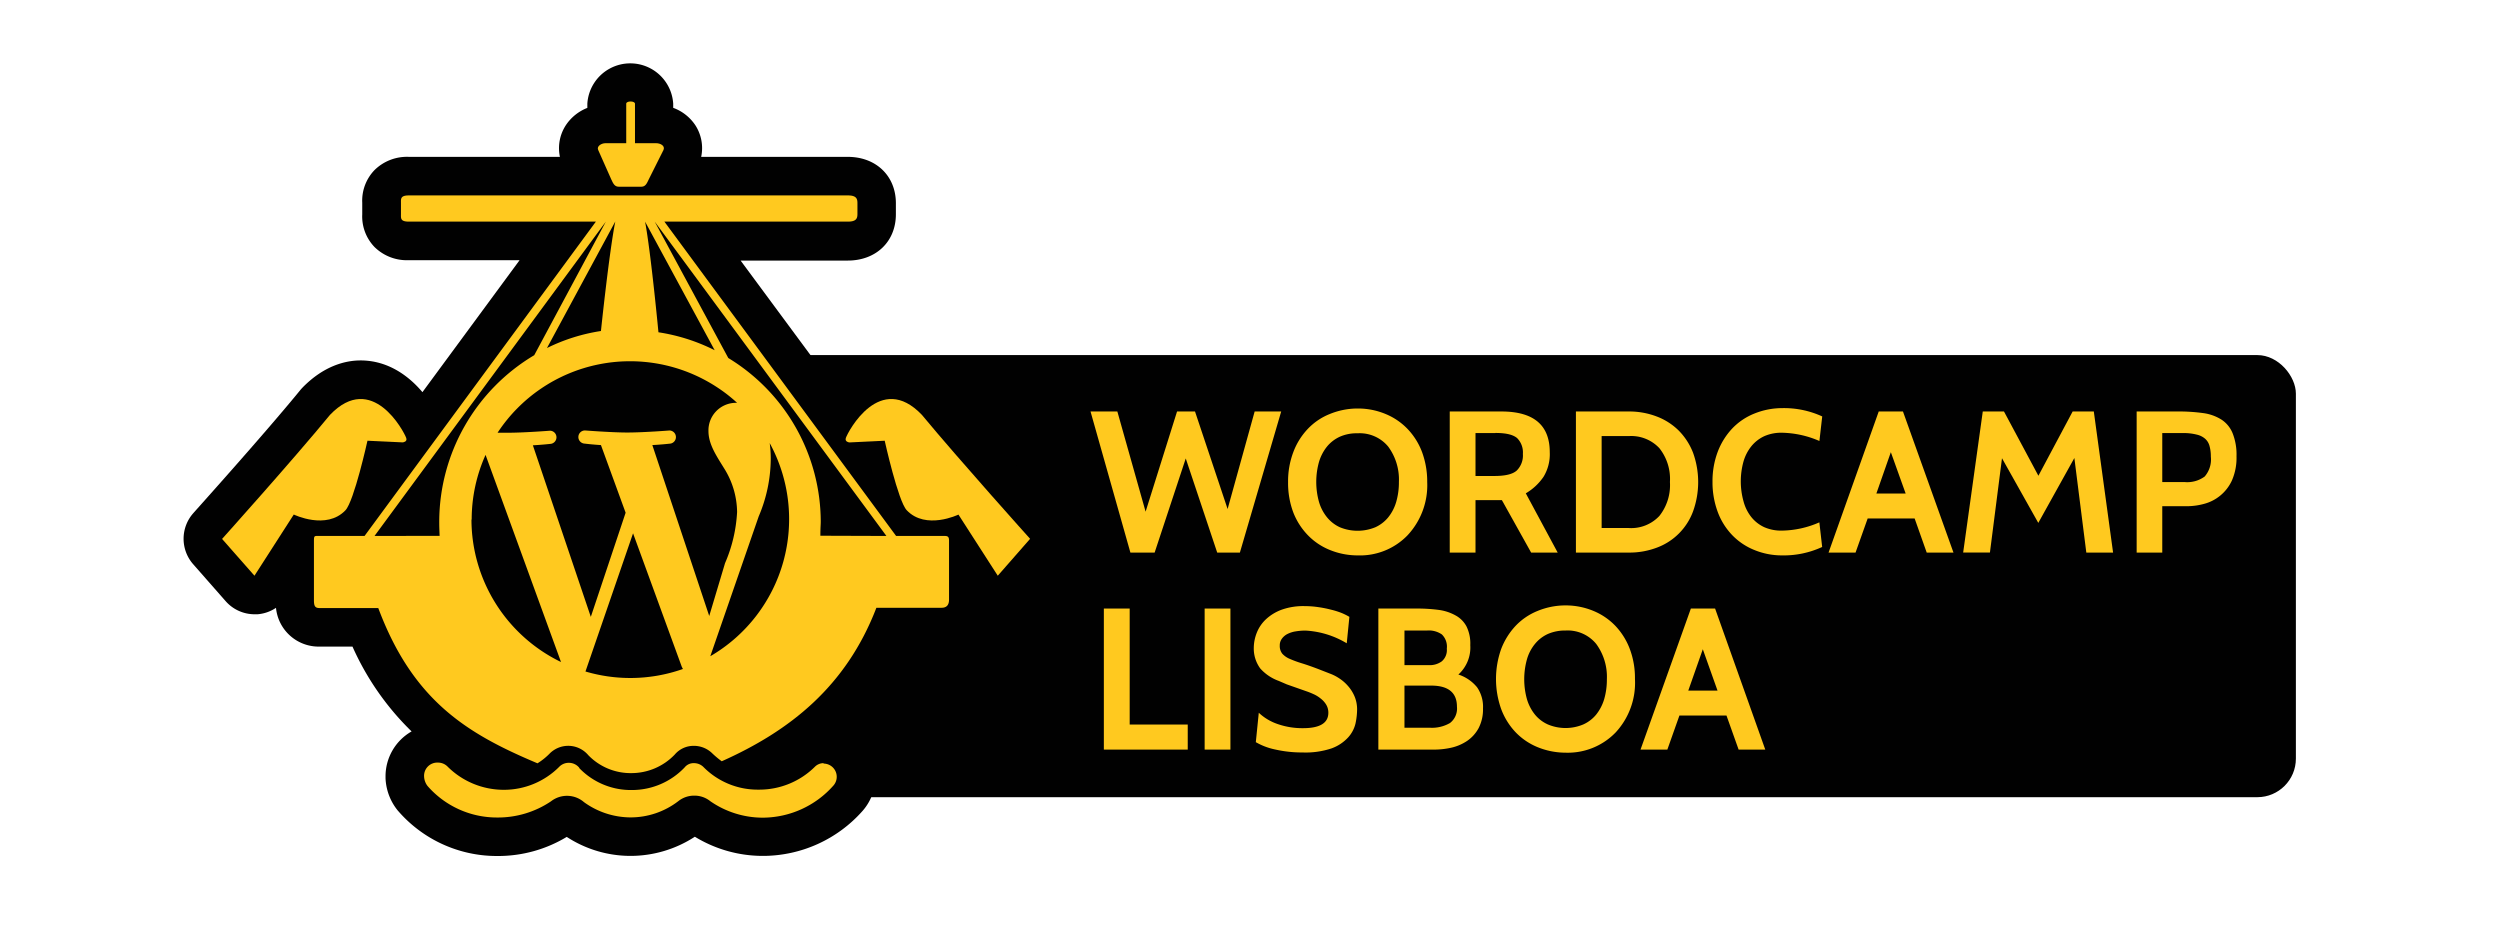 <svg xmlns="http://www.w3.org/2000/svg" viewBox="0 0 453.91 172.28"><title>wclx19-horizontal_02</title><g id="wclx19-horizontal_02"><rect x="132.32" y="64.47" width="284.53" height="80.27" rx="7" ry="7" fill="#010101"/><path d="M192.25,93.16C192.12,93,179.5,79,172.78,70.85l-.33-.37c-4-4.16-8-5-10.61-5a14.4,14.4,0,0,0-10.37,4.83l-17-23h19.45c5.15,0,8.74-3.45,8.74-8.4V36.9c0-4.95-3.59-8.42-8.74-8.42H127.31a7.65,7.65,0,0,0-1.08-5.77,8.2,8.2,0,0,0-4-3.13v-.75a7.81,7.81,0,0,0-15.59,0v.76a8.31,8.31,0,0,0-3.9,3.14,7.62,7.62,0,0,0-1.08,5.75H74.25A8.39,8.39,0,0,0,68,30.88a8,8,0,0,0-2.23,5.94v2.1A8,8,0,0,0,68,44.85a8.36,8.36,0,0,0,6.22,2.39H94.34L76.7,71.2c-2.53-3-6.29-5.75-11.22-5.76h0c-2.64,0-6.63.88-10.62,5-.12.13-.24.26-.35.4C47.84,79,35.23,93,35.1,93.17a7,7,0,0,0,0,9.3l5.87,6.68a7,7,0,0,0,5.26,2.38l.52,0a7,7,0,0,0,3.36-1.17A7.79,7.79,0,0,0,58,117.4h6a49.67,49.67,0,0,0,10.73,15.4A9.37,9.37,0,0,0,70,141c0,.1,0,.22,0,.31A9.92,9.92,0,0,0,72.09,147a3.88,3.88,0,0,0,.26.31,23.71,23.71,0,0,0,17.85,8.11h.23a24.1,24.1,0,0,0,12.47-3.47,21.21,21.21,0,0,0,11.53,3.45h.06a21.39,21.39,0,0,0,11.67-3.48,23.65,23.65,0,0,0,12.39,3.48h.08a24.19,24.19,0,0,0,18-8.19A9.4,9.4,0,0,0,155.8,134,9.61,9.61,0,0,0,153,132.2a51.18,51.18,0,0,0,10.75-14.84l7.23,0a8.16,8.16,0,0,0,8.08-6.19,6.82,6.82,0,0,0,1.63.32l.52,0a7.05,7.05,0,0,0,5.26-2.38l5.87-6.7A7,7,0,0,0,192.25,93.16Z" fill="#010101"/><path d="M149.54,138.56a2.23,2.23,0,0,0-1.56.63h0a14.32,14.32,0,0,1-10.1,4.18h-.24a13.82,13.82,0,0,1-9.91-4.1,2.43,2.43,0,0,0-1.71-.71,2.08,2.08,0,0,0-1.72.78l0,0a13.18,13.18,0,0,1-9.59,4.1,13,13,0,0,1-9.55-4l0-.06a2.43,2.43,0,0,0-1.89-.88,2.38,2.38,0,0,0-1.74.73l0,0a14.16,14.16,0,0,1-10.1,4.17,14.45,14.45,0,0,1-10.18-4.23,2.43,2.43,0,0,0-1.71-.71A2.4,2.4,0,0,0,77,141v0a3,3,0,0,0,.63,1.71,16.7,16.7,0,0,0,12.63,5.72,17.25,17.25,0,0,0,9.77-2.93,4.72,4.72,0,0,1,6,.14,14.48,14.48,0,0,0,8.42,2.77,14.22,14.22,0,0,0,8.71-2.95,4.61,4.61,0,0,1,2.91-1,4.55,4.55,0,0,1,2.88,1,16.74,16.74,0,0,0,9.6,3,17.21,17.21,0,0,0,12.76-5.82,2.4,2.4,0,0,0-1.79-4Z" fill="#ffc91f"/><path d="M171,97.31H162.7L120.63,40.24h33.31c1.58,0,1.74-.63,1.74-1.4V36.9c0-.79-.16-1.42-1.74-1.42H74.25c-1.58,0-1.45.63-1.45,1.42v1.94c0,.8-.13,1.4,1.45,1.4h33.94l-42,57.07H58c-.9,0-1-.1-1,.88v10.74c0,1,.13,1.47,1,1.47H68.68c6.33,16.92,16.2,22.84,28.91,28.19a12,12,0,0,0,2.13-1.69,4.75,4.75,0,0,1,6.72-.18,4.59,4.59,0,0,1,.37.39,10.69,10.69,0,0,0,7.83,3.26,10.88,10.88,0,0,0,7.88-3.38,4.47,4.47,0,0,1,3.47-1.57,4.75,4.75,0,0,1,3.34,1.37,18,18,0,0,0,1.71,1.43c12.34-5.51,22.57-13.54,28.08-27.87l11.84,0c.9,0,1.35-.5,1.35-1.47V98.19C172.33,97.21,171.88,97.31,171,97.31ZM117.12,40.24l12.64,23.35a34,34,0,0,0-10.21-3.26s-1.36-14.39-2.43-20.11Zm-5.41,0c-1.12,5.66-2.6,19.86-2.6,19.86a33.42,33.42,0,0,0-9.8,3.09L111.7,40.24ZM68,97.31l42-57.07-13,24.25A35.25,35.25,0,0,0,79.75,94.66c0,.75,0,1,.07,2.63Zm17.64-3a28.68,28.68,0,0,1,2.52-11.72l13.7,37.61A28.79,28.79,0,0,1,85.6,94.35Zm28.8,28.79a28.72,28.72,0,0,1-8.14-1.18l8.64-25.09,8.85,24.24a3.72,3.72,0,0,0,.21.39,28.65,28.65,0,0,1-9.57,1.64Zm4-42.29c1.74-.09,3.3-.27,3.3-.27a1.2,1.2,0,0,0-.18-2.38s-4.67.37-7.68.37c-2.83,0-7.58-.37-7.58-.37a1.19,1.19,0,0,0-.19,2.38s1.47.18,3,.27l4.48,12.28L107.27,112,96.75,80.85c1.74-.09,3.3-.27,3.3-.27a1.2,1.2,0,0,0-.18-2.38s-4.67.37-7.68.37c-.54,0-1.18,0-1.85,0a28.78,28.78,0,0,1,39.85-8.26,27.72,27.72,0,0,1,3.64,2.83h-.37a5,5,0,0,0-4.83,5.11c0,2.37,1.37,4.4,2.83,6.76a15.18,15.18,0,0,1,2.37,7.94,26.78,26.78,0,0,1-2.19,9.3l-2.87,9.59Zm10.51,38.38,8.8-25.42a27,27,0,0,0,2.19-10.32,20.92,20.92,0,0,0-.19-3,28.8,28.8,0,0,1-10.79,38.7Zm20-21.92c0-1.58.07-1.88.07-2.61A34.87,34.87,0,0,0,132.23,65L118.87,40.24l42.07,57.07Z" fill="#ffc91f"/><path d="M111,32.61c.34.73.6,1.29,1.34,1.29h4.12c.75,0,1-.63,1.34-1.35l2.67-5.33c.33-.77-.6-1.22-1.33-1.22h-3.85V18.83c0-.53-1.59-.55-1.59,0V26h-3.77c-.73,0-1.62.54-1.33,1.21Z" fill="#ffc91f"/><path d="M62.72,92.65c1.57-1.65,4-12.63,4-12.63l6.4.3s.91-.08.63-.82c-.43-1.19-6.2-12.13-13.83-4.18-6.84,8.32-19.6,22.53-19.6,22.53l5.88,6.68,7.14-11.11S59.25,96.3,62.72,92.65Z" fill="#ffc91f"/><path d="M153.58,79.5c-.26.74.63.83.63.83l6.42-.31s2.44,11,4,12.62c3.47,3.66,9.39.79,9.39.79l7.14,11.1,5.87-6.7s-12.76-14.2-19.65-22.51C159.79,67.37,154,78.31,153.58,79.5Z" fill="#ffc91f"/><path d="M232.62,74.71l-7.5,25.62H221l-5.71-17.09-5.65,17.09h-4.4L198,74.71h4.87L208,92.9l5.71-18.19h3.26l5.92,17.71,4.91-17.71Z" fill="#ffc91f"/><path d="M255.57,97.18a12,12,0,0,1-9.08,3.66,13.31,13.31,0,0,1-5.07-1,11.53,11.53,0,0,1-4-2.71A12.34,12.34,0,0,1,234.8,93a15.19,15.19,0,0,1-.93-5.46,14.9,14.9,0,0,1,.95-5.45,12.48,12.48,0,0,1,2.62-4.21,11.23,11.23,0,0,1,4-2.71,13.31,13.31,0,0,1,5.07-1,13,13,0,0,1,5.07,1,11.72,11.72,0,0,1,4,2.73,12.34,12.34,0,0,1,2.62,4.2,15.41,15.41,0,0,1,.93,5.42A13.32,13.32,0,0,1,255.57,97.18Zm-3.52-16.09a6.71,6.71,0,0,0-5.56-2.42,7.55,7.55,0,0,0-3.22.62,6.57,6.57,0,0,0-2.34,1.8,8.09,8.09,0,0,0-1.45,2.79,13.48,13.48,0,0,0,0,7.24,7.92,7.92,0,0,0,1.45,2.79,6.51,6.51,0,0,0,2.34,1.82,8.45,8.45,0,0,0,6.44,0,6.46,6.46,0,0,0,2.34-1.8,8,8,0,0,0,1.45-2.8,12.6,12.6,0,0,0,.49-3.62A10.08,10.08,0,0,0,252.05,81.09Z" fill="#ffc91f"/><path d="M282.82,100.33H278l-5.31-9.52H267.9v9.52h-4.68V74.71h9.37q8.79,0,8.79,7.39a7.88,7.88,0,0,1-1.13,4.47,10,10,0,0,1-3.22,3Zm-11.31-21.7H267.9v7.79h3.44c2,0,3.33-.33,4.06-1a3.85,3.85,0,0,0,1.1-3,3.67,3.67,0,0,0-1.05-2.88c-.73-.62-2-.93-3.93-.93Z" fill="#ffc91f"/><path d="M295.7,100.33h-9.57V74.71h9.58a14,14,0,0,1,5.09.91,11.42,11.42,0,0,1,4,2.56,11.82,11.82,0,0,1,2.59,4,15.71,15.71,0,0,1,0,10.69,11.11,11.11,0,0,1-6.59,6.57A14.07,14.07,0,0,1,295.7,100.33Zm0-21.15h-4.9V95.87h4.9a7,7,0,0,0,5.58-2.19,9,9,0,0,0,1.92-6.16,9,9,0,0,0-1.92-6.15A7,7,0,0,0,295.7,79.18Z" fill="#ffc91f"/><path d="M323.55,100.84a13.12,13.12,0,0,1-5.07-1,11.53,11.53,0,0,1-4-2.71,12.16,12.16,0,0,1-2.61-4.2,15.42,15.42,0,0,1-.94-5.46,15.12,15.12,0,0,1,.95-5.45,12.8,12.8,0,0,1,2.62-4.21,11.36,11.36,0,0,1,4-2.71,13.51,13.51,0,0,1,5.07-1,16.64,16.64,0,0,1,7.28,1.51l-.51,4.46a17.78,17.78,0,0,0-6.77-1.5,7.62,7.62,0,0,0-3.23.62,6.62,6.62,0,0,0-2.33,1.8,7.92,7.92,0,0,0-1.45,2.79,13.48,13.48,0,0,0,0,7.24A7.76,7.76,0,0,0,318,93.91a6.53,6.53,0,0,0,2.33,1.81,7.62,7.62,0,0,0,3.23.62,17.42,17.42,0,0,0,6.77-1.5l.51,4.47A16.63,16.63,0,0,1,323.55,100.84Z" fill="#ffc91f"/><path d="M354.68,100.33h-4.86l-2.19-6.19H339.1l-2.2,6.19H332l9.11-25.62h4.4ZM346,89.61l-2.69-7.51-2.63,7.51Z" fill="#ffc91f"/><path d="M383.66,100.33H378.8l-2.17-17.17-6.55,11.78L363.49,83.2l-2.19,17.12h-4.86L360,74.71h3.85l6.25,11.67,6.22-11.67h3.84Z" fill="#ffc91f"/><path d="M397.17,91.91h-4.58v8.42h-4.65V74.71h7.24A32.66,32.66,0,0,1,400,75a8.24,8.24,0,0,1,3.39,1.22,5.37,5.37,0,0,1,2,2.51,10.5,10.5,0,0,1,.68,4.12,10.24,10.24,0,0,1-.84,4.4,7.72,7.72,0,0,1-5.07,4.24A12.09,12.09,0,0,1,397.17,91.91Zm-.74-13.28h-3.84v8.89h4a5.35,5.35,0,0,0,3.7-1,4.74,4.74,0,0,0,1.12-3.6,7,7,0,0,0-.24-1.94,2.66,2.66,0,0,0-.8-1.32,3.51,3.51,0,0,0-1.52-.75A9.53,9.53,0,0,0,396.43,78.63Z" fill="#ffc91f"/><path d="M215.65,136.1H200.42V110.49h4.69v21.06h10.54Z" fill="#ffc91f"/><path d="M223.4,136.1h-4.68V110.49h4.68Z" fill="#ffc91f"/><path d="M236.48,136.62a21.84,21.84,0,0,1-5-.55,11.69,11.69,0,0,1-3.47-1.32l.54-5.34a9.35,9.35,0,0,0,3.28,2,13.62,13.62,0,0,0,4.77.8c3.05,0,4.58-.94,4.58-2.8a2.83,2.83,0,0,0-.38-1.45,4.11,4.11,0,0,0-1-1.12,5.72,5.72,0,0,0-1.31-.81,14.26,14.26,0,0,0-1.41-.56l-3.44-1.21-1.46-.63a8.23,8.23,0,0,1-3.37-2.27,6.13,6.13,0,0,1-1.17-3.65,7.67,7.67,0,0,1,.55-2.84,6.79,6.79,0,0,1,1.68-2.45,8.46,8.46,0,0,1,2.89-1.74,11.64,11.64,0,0,1,4.14-.63,16.46,16.46,0,0,1,2.43.18,19.84,19.84,0,0,1,2.32.46,13.81,13.81,0,0,1,2,.63A11.06,11.06,0,0,1,245,112l-.48,4.8a16.14,16.14,0,0,0-7.5-2.31,10.93,10.93,0,0,0-1.8.15,5.05,5.05,0,0,0-1.47.47,2.84,2.84,0,0,0-1,.85,2,2,0,0,0-.39,1.25,2.23,2.23,0,0,0,.46,1.48,3.78,3.78,0,0,0,1.36.94,19.47,19.47,0,0,0,2.25.82c.9.28,1.95.65,3.14,1.11l2,.78a8,8,0,0,1,1.61.84,7.41,7.41,0,0,1,1.55,1.35,7,7,0,0,1,1.2,1.89,6.08,6.08,0,0,1,.47,2.43,12.55,12.55,0,0,1-.29,2.51,5.69,5.69,0,0,1-1.32,2.51,7.57,7.57,0,0,1-3,2A14.86,14.86,0,0,1,236.48,136.62Z" fill="#ffc91f"/><path d="M260.14,136.1h-9.88V110.49h6.91a30.32,30.32,0,0,1,4,.24,8.61,8.61,0,0,1,3.09,1,4.89,4.89,0,0,1,2,2,7,7,0,0,1,.69,3.4,6.61,6.61,0,0,1-2.16,5.34,7.29,7.29,0,0,1,3.39,2.31,6.22,6.22,0,0,1,1.08,3.84,7.4,7.4,0,0,1-.79,3.57,6.62,6.62,0,0,1-2.06,2.31,8.49,8.49,0,0,1-2.93,1.26A14.62,14.62,0,0,1,260.14,136.1Zm-1-21.62H255v6.29h4.57a3.71,3.71,0,0,0,2.19-.68,2.69,2.69,0,0,0,.93-2.32,3.1,3.1,0,0,0-.9-2.58A4.17,4.17,0,0,0,259.11,114.48Zm.73,10H255v7.65h4.61a6.51,6.51,0,0,0,3.66-.86,3.31,3.31,0,0,0,1.26-2.95q0-3.84-4.69-3.84Z" fill="#ffc91f"/><path d="M293.33,133a12.08,12.08,0,0,1-9.09,3.66,13.49,13.49,0,0,1-5.06-1,11.66,11.66,0,0,1-4-2.71,12.38,12.38,0,0,1-2.62-4.21,16.3,16.3,0,0,1,0-10.91,12.86,12.86,0,0,1,2.62-4.2,11.36,11.36,0,0,1,4-2.71,13.3,13.3,0,0,1,5.06-1,13.14,13.14,0,0,1,5.07,1,11.72,11.72,0,0,1,4,2.73,12.47,12.47,0,0,1,2.61,4.2,15,15,0,0,1,.93,5.42A13.26,13.26,0,0,1,293.33,133Zm-3.52-16.09a6.69,6.69,0,0,0-5.56-2.43,7.77,7.77,0,0,0-3.22.63,6.48,6.48,0,0,0-2.34,1.81,7.76,7.76,0,0,0-1.45,2.79,13.48,13.48,0,0,0,0,7.24,8.09,8.09,0,0,0,1.45,2.79,6.43,6.43,0,0,0,2.34,1.79,8.27,8.27,0,0,0,6.44,0,6.43,6.43,0,0,0,2.34-1.79,8.26,8.26,0,0,0,1.45-2.79,12.7,12.7,0,0,0,.49-3.62,10.08,10.08,0,0,0-1.94-6.42Z" fill="#ffc91f"/><path d="M320.51,136.1h-4.84l-2.2-6.18h-8.55l-2.19,6.18h-4.87L307,110.49h4.4Zm-8.67-10.71-2.67-7.51-2.64,7.51Z" fill="#ffc91f"/></g></svg>
